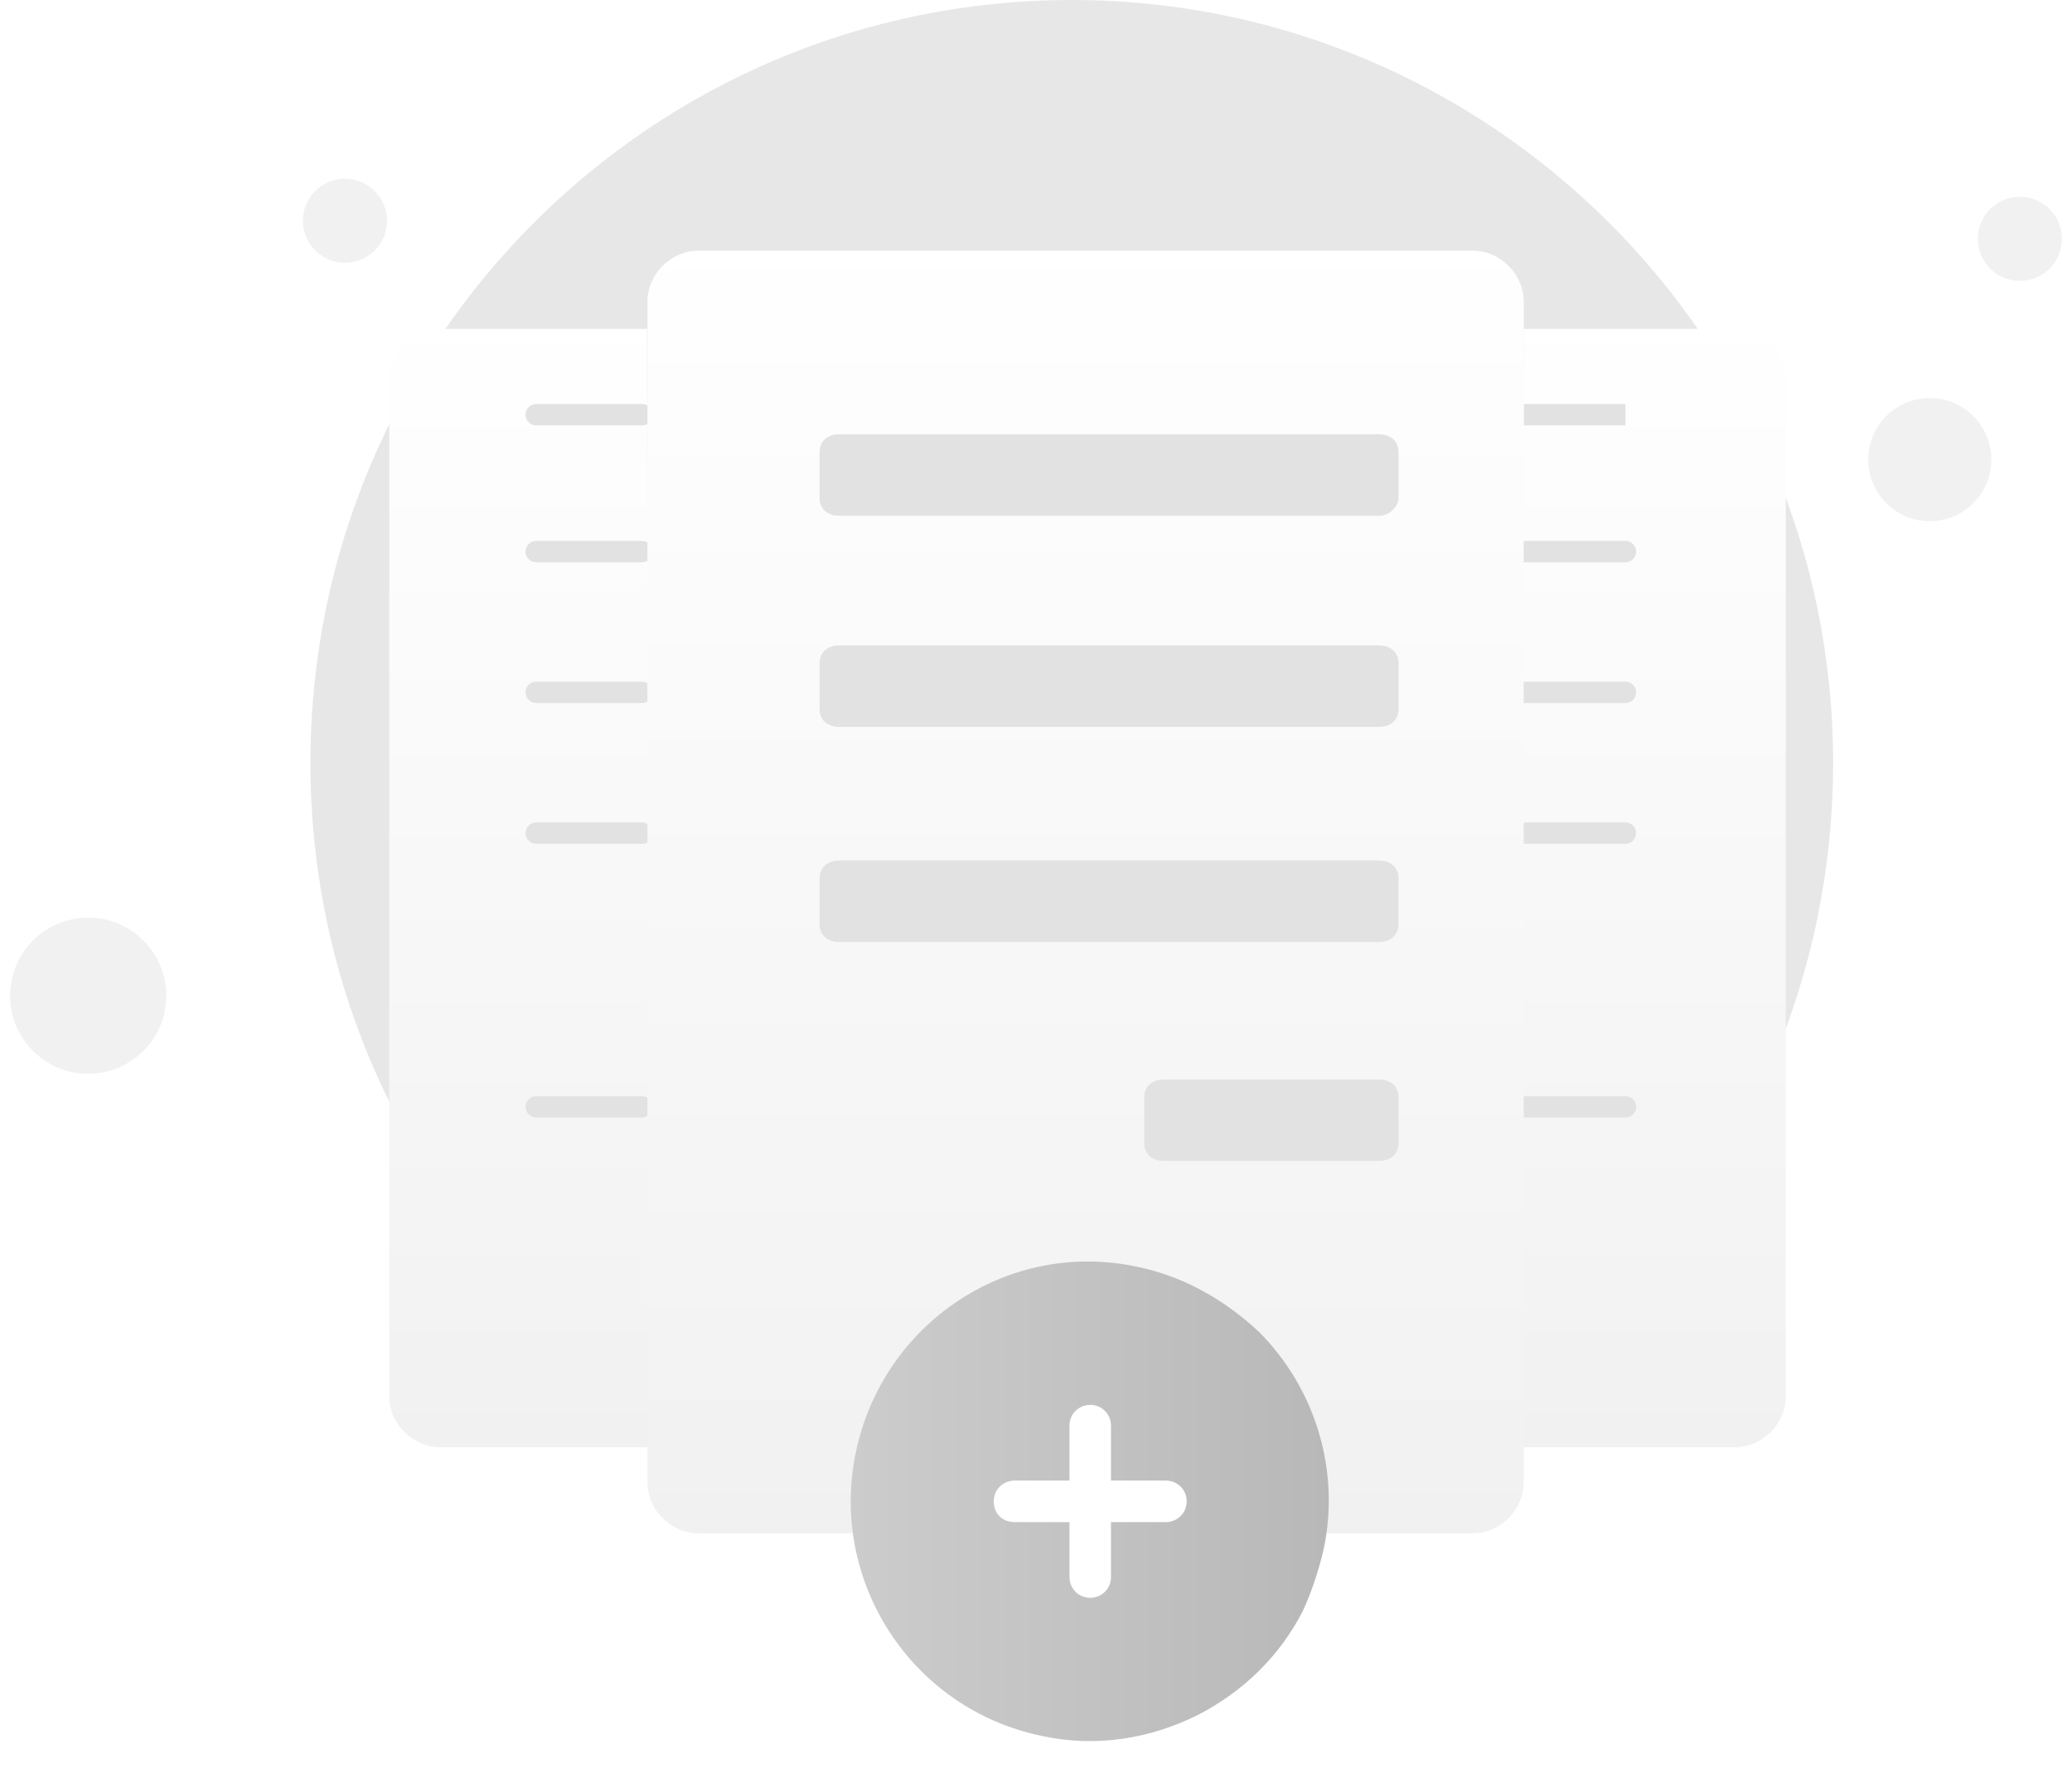 <svg width="194" height="166" viewBox="0 0 194 166" fill="none" xmlns="http://www.w3.org/2000/svg">
<path d="M100.35 142.849C139.718 142.849 171.634 110.933 171.634 71.425C171.634 31.916 139.577 0 100.35 0C60.982 0 29.065 31.916 29.065 71.425C29.065 110.933 60.982 142.849 100.35 142.849Z" fill="#E7E7E7"/>
<path d="M180.683 48.795C183.867 48.795 186.448 46.214 186.448 43.03C186.448 39.846 183.867 37.266 180.683 37.266C177.499 37.266 174.918 39.846 174.918 43.03C174.918 46.214 177.499 48.795 180.683 48.795Z" fill="#F1F1F1"/>
<path d="M189.118 26.299C191.292 26.299 193.055 24.537 193.055 22.363C193.055 20.188 191.292 18.426 189.118 18.426C186.944 18.426 185.181 20.188 185.181 22.363C185.181 24.537 186.944 26.299 189.118 26.299Z" fill="#F1F1F1"/>
<path d="M32.299 24.605C34.473 24.605 36.236 22.843 36.236 20.668C36.236 18.494 34.473 16.731 32.299 16.731C30.125 16.731 28.362 18.494 28.362 20.668C28.362 22.843 30.125 24.605 32.299 24.605Z" fill="#F1F1F1"/>
<path d="M8.256 100.53C12.294 100.53 15.568 97.256 15.568 93.218C15.568 89.181 12.294 85.907 8.256 85.907C4.218 85.907 0.945 89.181 0.945 93.218C0.945 97.256 4.218 100.53 8.256 100.53Z" fill="#F1F1F1"/>
<g filter="url(#filter0_d_715_4474)">
<path d="M142.03 124.489H162.442C165.006 124.489 167.203 122.292 167.203 119.73V24.55C167.203 21.988 165.006 19.791 162.442 19.791H142.664" fill="url(#paint0_linear_715_4474)"/>
</g>
<g filter="url(#filter1_d_715_4474)">
<path d="M60.987 124.489H41.209C38.645 124.489 36.447 122.292 36.447 119.73V24.55C36.447 21.988 38.645 19.791 41.209 19.791H60.579" fill="url(#paint1_linear_715_4474)"/>
</g>
<path d="M50.207 38.826H60.096" stroke="#E2E2E2" stroke-width="2" stroke-miterlimit="10" stroke-linecap="round"/>
<path d="M50.207 51.64H60.096" stroke="#E2E2E2" stroke-width="2" stroke-miterlimit="10" stroke-linecap="round"/>
<path d="M50.207 64.818H60.096" stroke="#E2E2E2" stroke-width="2" stroke-miterlimit="10" stroke-linecap="round"/>
<path d="M50.207 77.997H60.096" stroke="#E2E2E2" stroke-width="2" stroke-miterlimit="10" stroke-linecap="round"/>
<path d="M50.207 103.623H60.096" stroke="#E2E2E2" stroke-width="2" stroke-miterlimit="10" stroke-linecap="round"/>
<path d="M152.186 38.826H142.664" stroke="#E2E2E2" stroke-width="2" stroke-miterlimit="10"/>
<path d="M152.186 51.64H142.664" stroke="#E2E2E2" stroke-width="2" stroke-miterlimit="10" stroke-linecap="round"/>
<path d="M152.186 64.818H142.664" stroke="#E2E2E2" stroke-width="2" stroke-miterlimit="10" stroke-linecap="round"/>
<path d="M152.186 77.997H142.664" stroke="#E2E2E2" stroke-width="2" stroke-miterlimit="10" stroke-linecap="round"/>
<path d="M152.186 103.623H142.664" stroke="#E2E2E2" stroke-width="2" stroke-miterlimit="10" stroke-linecap="round"/>
<g filter="url(#filter2_d_715_4474)">
<path d="M137.902 132.543H65.382C62.818 132.543 60.62 130.346 60.62 127.784V17.229C60.62 14.666 62.818 12.47 65.382 12.47H137.902C140.466 12.47 142.664 14.666 142.664 17.229V127.784C142.664 130.346 140.466 132.543 137.902 132.543Z" fill="url(#paint2_linear_715_4474)"/>
</g>
<path d="M129.112 48.287H78.567C77.468 48.287 76.736 47.623 76.736 46.628V42.316C76.736 41.321 77.468 40.657 78.567 40.657H129.112C130.21 40.657 130.943 41.321 130.943 42.316V46.628C130.943 47.292 130.21 48.287 129.112 48.287Z" fill="#E2E2E2"/>
<path d="M129.112 68.054H78.567C77.468 68.054 76.736 67.391 76.736 66.396V62.083C76.736 61.088 77.468 60.425 78.567 60.425H129.112C130.21 60.425 130.943 61.088 130.943 62.083V66.396C130.943 67.391 130.21 68.054 129.112 68.054Z" fill="#E2E2E2"/>
<path d="M129.112 88.189H78.567C77.468 88.189 76.736 87.526 76.736 86.531V82.218C76.736 81.223 77.468 80.56 78.567 80.56H129.112C130.21 80.56 130.943 81.223 130.943 82.218V86.531C130.943 87.526 130.21 88.189 129.112 88.189Z" fill="#E2E2E2"/>
<path d="M129.112 108.689H108.967C107.869 108.689 107.136 108.026 107.136 107.031V102.718C107.136 101.723 107.869 101.06 108.967 101.06H129.112C130.211 101.06 130.943 101.723 130.943 102.718V107.031C130.943 108.026 130.211 108.689 129.112 108.689Z" fill="#E2E2E2"/>
<path d="M123.912 145.129C123.455 147.072 122.769 149.13 121.969 150.845C119.797 155.075 116.367 158.39 112.137 160.562C107.793 162.734 102.648 163.649 97.504 162.506C85.385 159.991 77.612 148.101 80.127 135.983C82.642 123.864 94.417 115.976 106.535 118.606C110.879 119.52 114.652 121.692 117.853 124.665C123.226 130.038 125.513 137.812 123.912 145.129Z" fill="url(#paint3_linear_715_4474)"/>
<path d="M109.165 138.611H104.02V133.467C104.02 132.438 103.22 131.523 102.077 131.523C101.048 131.523 100.133 132.324 100.133 133.467V138.611H94.989C93.96 138.611 93.045 139.412 93.045 140.555C93.045 141.698 93.845 142.498 94.989 142.498H100.133V147.643C100.133 148.672 100.933 149.586 102.077 149.586C103.106 149.586 104.02 148.786 104.02 147.643V142.498H109.165C110.194 142.498 111.108 141.698 111.108 140.555C111.108 139.412 110.194 138.611 109.165 138.611Z" fill="white"/>
<defs>
<filter id="filter0_d_715_4474" x="120.03" y="8.791" width="69.173" height="148.697" filterUnits="userSpaceOnUse" color-interpolation-filters="sRGB">
<feFlood flood-opacity="0" result="BackgroundImageFix"/>
<feColorMatrix in="SourceAlpha" type="matrix" values="0 0 0 0 0 0 0 0 0 0 0 0 0 0 0 0 0 0 127 0" result="hardAlpha"/>
<feOffset dy="11"/>
<feGaussianBlur stdDeviation="11"/>
<feColorMatrix type="matrix" values="0 0 0 0 0.398 0 0 0 0 0.477 0 0 0 0 0.575 0 0 0 0.27 0"/>
<feBlend mode="normal" in2="BackgroundImageFix" result="effect1_dropShadow_715_4474"/>
<feBlend mode="normal" in="SourceGraphic" in2="effect1_dropShadow_715_4474" result="shape"/>
</filter>
<filter id="filter1_d_715_4474" x="14.447" y="8.791" width="68.54" height="148.697" filterUnits="userSpaceOnUse" color-interpolation-filters="sRGB">
<feFlood flood-opacity="0" result="BackgroundImageFix"/>
<feColorMatrix in="SourceAlpha" type="matrix" values="0 0 0 0 0 0 0 0 0 0 0 0 0 0 0 0 0 0 127 0" result="hardAlpha"/>
<feOffset dy="11"/>
<feGaussianBlur stdDeviation="11"/>
<feColorMatrix type="matrix" values="0 0 0 0 0.398 0 0 0 0 0.477 0 0 0 0 0.575 0 0 0 0.27 0"/>
<feBlend mode="normal" in2="BackgroundImageFix" result="effect1_dropShadow_715_4474"/>
<feBlend mode="normal" in="SourceGraphic" in2="effect1_dropShadow_715_4474" result="shape"/>
</filter>
<filter id="filter2_d_715_4474" x="38.62" y="1.47" width="126.043" height="164.073" filterUnits="userSpaceOnUse" color-interpolation-filters="sRGB">
<feFlood flood-opacity="0" result="BackgroundImageFix"/>
<feColorMatrix in="SourceAlpha" type="matrix" values="0 0 0 0 0 0 0 0 0 0 0 0 0 0 0 0 0 0 127 0" result="hardAlpha"/>
<feOffset dy="11"/>
<feGaussianBlur stdDeviation="11"/>
<feColorMatrix type="matrix" values="0 0 0 0 0.696 0 0 0 0 0.696 0 0 0 0 0.696 0 0 0 0.27 0"/>
<feBlend mode="normal" in2="BackgroundImageFix" result="effect1_dropShadow_715_4474"/>
<feBlend mode="normal" in="SourceGraphic" in2="effect1_dropShadow_715_4474" result="shape"/>
</filter>
<linearGradient id="paint0_linear_715_4474" x1="154.608" y1="17.369" x2="154.608" y2="125.617" gradientUnits="userSpaceOnUse">
<stop stop-color="white"/>
<stop offset="0.996" stop-color="#F1F1F1"/>
</linearGradient>
<linearGradient id="paint1_linear_715_4474" x1="48.709" y1="17.369" x2="48.709" y2="125.617" gradientUnits="userSpaceOnUse">
<stop stop-color="white"/>
<stop offset="0.996" stop-color="#F1F1F1"/>
</linearGradient>
<linearGradient id="paint2_linear_715_4474" x1="101.615" y1="9.692" x2="101.615" y2="133.837" gradientUnits="userSpaceOnUse">
<stop stop-color="white"/>
<stop offset="0.996" stop-color="#F1F1F1"/>
</linearGradient>
<linearGradient id="paint3_linear_715_4474" x1="79.634" y1="140.555" x2="124.422" y2="140.555" gradientUnits="userSpaceOnUse">
<stop stop-color="#CCCCCC"/>
<stop offset="1" stop-color="#B8B8B8"/>
</linearGradient>
</defs>
</svg>

